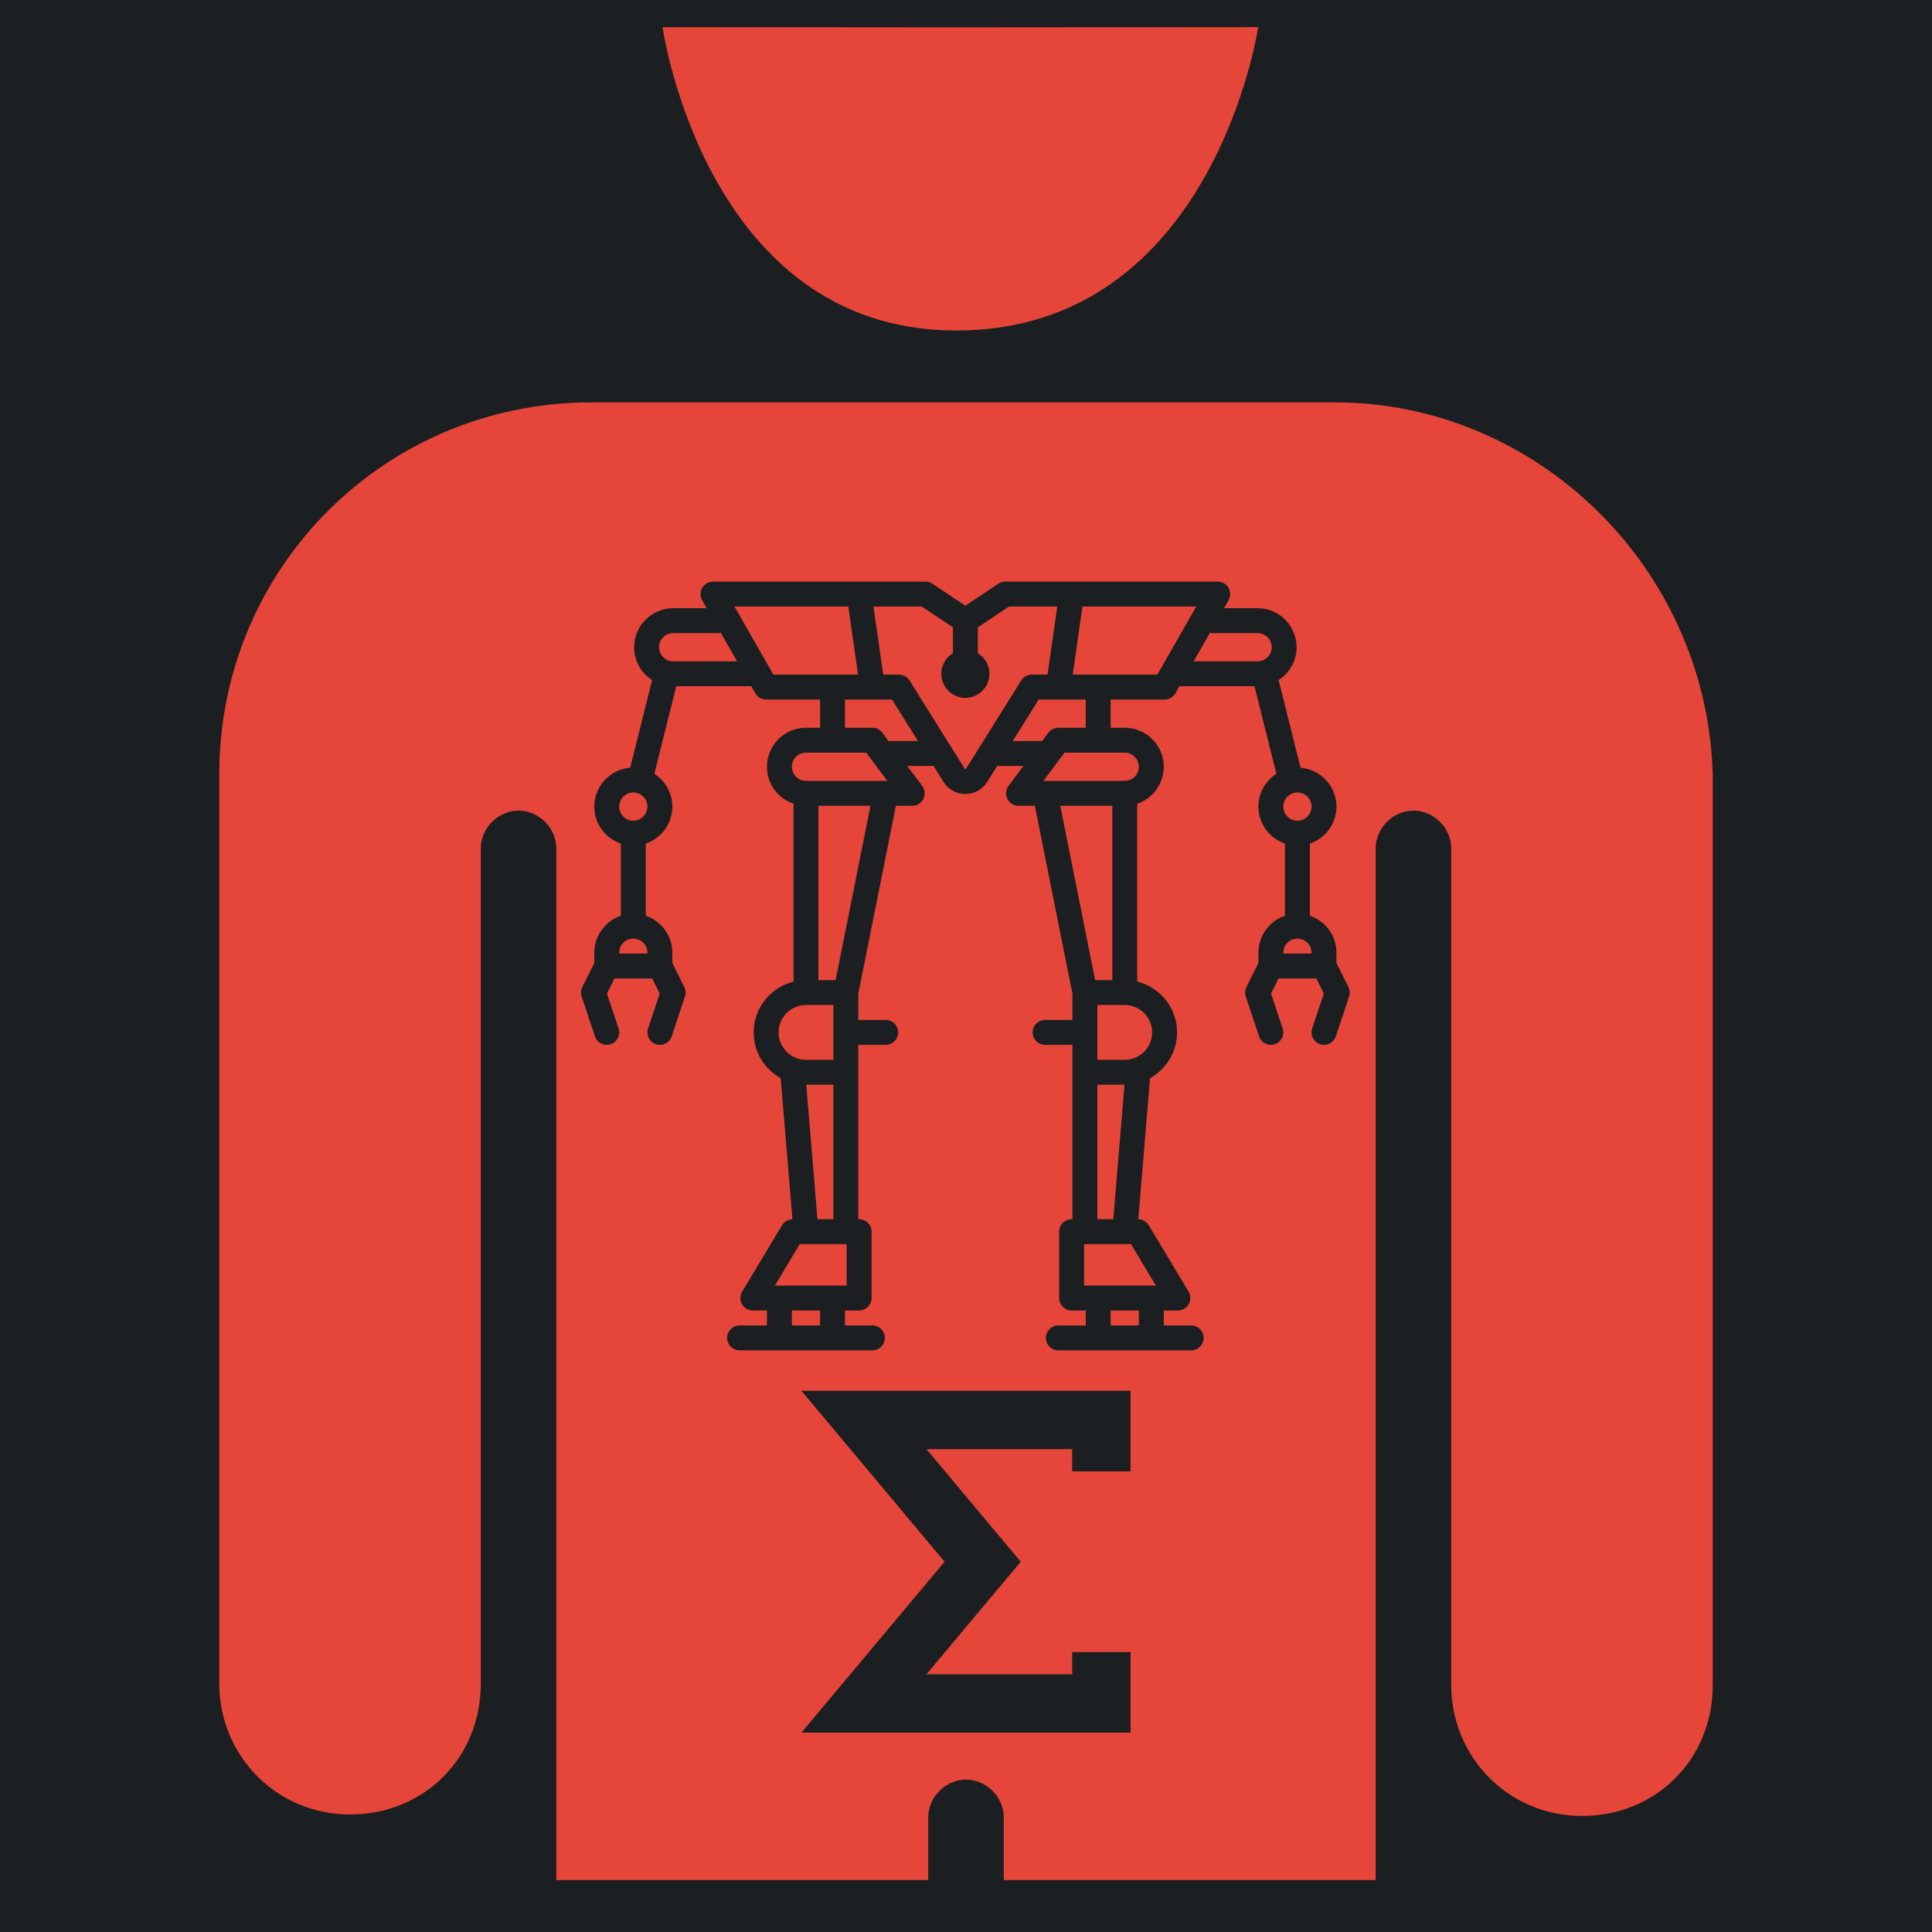 <?xml version="1.0" encoding="UTF-8" standalone="no"?>
<!-- Uploaded to SVGRepo https://www.svgrepo.com -->

<svg
   version="1.2"
   id="Layer_1"
   x="0px"
   y="0px"
   viewBox="-421 153 512 512"
   xml:space="preserve"
   sodipodi:docname="implanted_linearframe_sigma.svg"
   width="512"
   height="512"
   inkscape:version="1.1.1 (3bf5ae0d25, 2021-09-20)"
   xmlns:inkscape="http://www.inkscape.org/namespaces/inkscape"
   xmlns:sodipodi="http://sodipodi.sourceforge.net/DTD/sodipodi-0.dtd"
   xmlns="http://www.w3.org/2000/svg"
   xmlns:svg="http://www.w3.org/2000/svg"><defs
   id="defs7"><filter
     style="color-interpolation-filters:sRGB;"
     inkscape:label="Drop Shadow"
     id="filter1042"
     x="-0.192"
     y="-0.155"
     width="1.374"
     height="1.301"><feFlood
       flood-opacity="1"
       flood-color="rgb(58,63,94)"
       result="flood"
       id="feFlood1032" /><feComposite
       in="flood"
       in2="SourceGraphic"
       operator="out"
       result="composite1"
       id="feComposite1034" /><feGaussianBlur
       in="composite1"
       stdDeviation="15"
       result="blur"
       id="feGaussianBlur1036" /><feOffset
       dx="0"
       dy="0"
       result="offset"
       id="feOffset1038" /><feComposite
       in="offset"
       in2="SourceGraphic"
       operator="atop"
       result="composite2"
       id="feComposite1040" /></filter><filter
     style="color-interpolation-filters:sRGB;"
     inkscape:label="Drop Shadow"
     id="filter1092"
     x="-0.052"
     y="-0.042"
     width="1.104"
     height="1.084"><feFlood
       flood-opacity="1"
       flood-color="rgb(58,63,94)"
       result="flood"
       id="feFlood1082" /><feComposite
       in="flood"
       in2="SourceGraphic"
       operator="out"
       result="composite1"
       id="feComposite1084" /><feGaussianBlur
       in="composite1"
       stdDeviation="8.556"
       result="blur"
       id="feGaussianBlur1086" /><feOffset
       dx="0"
       dy="0"
       result="offset"
       id="feOffset1088" /><feComposite
       in="offset"
       in2="SourceGraphic"
       operator="atop"
       result="composite2"
       id="feComposite1090" /></filter></defs><sodipodi:namedview
   id="namedview5"
   pagecolor="#505050"
   bordercolor="#eeeeee"
   borderopacity="1"
   inkscape:pageshadow="0"
   inkscape:pageopacity="0"
   inkscape:pagecheckerboard="0"
   showgrid="false"
   showguides="true"
   inkscape:guide-bbox="true"
   inkscape:zoom="1.4142136"
   inkscape:cx="263.39727"
   inkscape:cy="239.35564"
   inkscape:window-width="1716"
   inkscape:window-height="1414"
   inkscape:window-x="3160"
   inkscape:window-y="587"
   inkscape:window-maximized="1"
   inkscape:current-layer="Layer_1" />

<g
   id="g439"
   transform="translate(-421,153)"
   style="fill:#1b1f21;fill-opacity:1"><g
     id="g8"
     style="fill:#1b1f21;fill-opacity:1">
</g><g
     id="g10"
     style="fill:#1b1f21;fill-opacity:1">
</g><g
     id="g12"
     style="fill:#1b1f21;fill-opacity:1">
</g><g
     id="g14"
     style="fill:#1b1f21;fill-opacity:1">
</g><g
     id="g16"
     style="fill:#1b1f21;fill-opacity:1">
</g><g
     id="g18"
     style="fill:#1b1f21;fill-opacity:1">
</g><g
     id="g20"
     style="fill:#1b1f21;fill-opacity:1">
</g><g
     id="g22"
     style="fill:#1b1f21;fill-opacity:1">
</g><g
     id="g24"
     style="fill:#1b1f21;fill-opacity:1">
</g><g
     id="g26"
     style="fill:#1b1f21;fill-opacity:1">
</g><g
     id="g28"
     style="fill:#1b1f21;fill-opacity:1">
</g><g
     id="g30"
     style="fill:#1b1f21;fill-opacity:1">
</g><g
     id="g32"
     style="fill:#1b1f21;fill-opacity:1">
</g><g
     id="g34"
     style="fill:#1b1f21;fill-opacity:1">
</g><g
     id="g36"
     style="fill:#1b1f21;fill-opacity:1">
</g><g
     id="g1182"
     transform="translate(131.265,78.461)"
     style="fill:#1b1f21;fill-opacity:1"><g
       id="g14-6"
       style="fill:#1b1f21;fill-opacity:1">
</g><g
       id="g16-7"
       style="fill:#1b1f21;fill-opacity:1">
</g><g
       id="g18-5"
       style="fill:#1b1f21;fill-opacity:1">
</g><g
       id="g20-3"
       style="fill:#1b1f21;fill-opacity:1">
</g><g
       id="g22-5"
       style="fill:#1b1f21;fill-opacity:1">
</g><g
       id="g24-6"
       style="fill:#1b1f21;fill-opacity:1">
</g><g
       id="g26-2"
       style="fill:#1b1f21;fill-opacity:1">
</g><g
       id="g28-9"
       style="fill:#1b1f21;fill-opacity:1">
</g><g
       id="g30-1"
       style="fill:#1b1f21;fill-opacity:1">
</g><g
       id="g32-27"
       style="fill:#1b1f21;fill-opacity:1">
</g><g
       id="g34-09"
       style="fill:#1b1f21;fill-opacity:1">
</g><g
       id="g36-3"
       style="fill:#1b1f21;fill-opacity:1">
</g><g
       id="g38"
       style="fill:#1b1f21;fill-opacity:1">
</g><g
       id="g40"
       style="fill:#1b1f21;fill-opacity:1">
</g><g
       id="g42"
       style="fill:#1b1f21;fill-opacity:1">
</g><g
       id="g541"
       transform="translate(26.047,-8.003)"
       style="fill:#1b1f21;fill-opacity:1"><g
         id="g20-6"
         style="fill:#1b1f21;fill-opacity:1">
</g><g
         id="g22-7"
         style="fill:#1b1f21;fill-opacity:1">
</g><g
         id="g24-5"
         style="fill:#1b1f21;fill-opacity:1">
</g><g
         id="g26-3"
         style="fill:#1b1f21;fill-opacity:1">
</g><g
         id="g28-5"
         style="fill:#1b1f21;fill-opacity:1">
</g><g
         id="g30-6"
         style="fill:#1b1f21;fill-opacity:1">
</g><g
         id="g32-2"
         style="fill:#1b1f21;fill-opacity:1">
</g><g
         id="g34-9"
         style="fill:#1b1f21;fill-opacity:1">
</g><g
         id="g36-1"
         style="fill:#1b1f21;fill-opacity:1">
</g><g
         id="g38-2"
         style="fill:#1b1f21;fill-opacity:1">
</g><g
         id="g40-7"
         style="fill:#1b1f21;fill-opacity:1">
</g><g
         id="g42-0"
         style="fill:#1b1f21;fill-opacity:1">
</g><g
         id="g44"
         style="fill:#1b1f21;fill-opacity:1">
</g><g
         id="g46"
         style="fill:#1b1f21;fill-opacity:1">
</g><g
         id="g48"
         style="fill:#1b1f21;fill-opacity:1">
</g><g
         id="g319"
         transform="translate(-157.313,-70.459)"
         style="fill:#1b1f21;fill-opacity:1"><g
           id="g949"
           style="fill:#1b1f21;fill-opacity:1"><path
             d="M 0,0 H 512 V 512 H 0 Z"
             fill="#b90202"
             fill-opacity="1"
             id="path902"
             style="fill:#1b1f21;fill-opacity:1" /><g
             id="g1524"
             transform="matrix(0.653,0.651,-0.651,0.653,760.96,405.168)"
             style="fill:#1b1f21;fill-opacity:1"><g
               class=""
               id="g1513"
               style="fill:#1b1f21;fill-opacity:1" /></g><g
             id="g1741"
             transform="matrix(0.731,-0.725,0.725,0.731,174.722,-127.529)"
             style="fill:#1b1f21;fill-opacity:1"><g
               class=""
               id="g1730"
               style="fill:#1b1f21;fill-opacity:1" /></g></g><g
           id="g10-6"
           style="fill:#1b1f21;fill-opacity:1">
</g><g
           id="g12-7"
           style="fill:#1b1f21;fill-opacity:1">
</g><g
           id="g14-9"
           style="fill:#1b1f21;fill-opacity:1">
</g><g
           id="g16-5"
           style="fill:#1b1f21;fill-opacity:1">
</g><g
           id="g18-3"
           style="fill:#1b1f21;fill-opacity:1">
</g><g
           id="g20-5"
           style="fill:#1b1f21;fill-opacity:1">
</g><g
           id="g22-6"
           style="fill:#1b1f21;fill-opacity:1">
</g><g
           id="g24-2"
           style="fill:#1b1f21;fill-opacity:1">
</g><g
           id="g26-9"
           style="fill:#1b1f21;fill-opacity:1">
</g><g
           id="g28-1"
           style="fill:#1b1f21;fill-opacity:1">
</g><g
           id="g30-2"
           style="fill:#1b1f21;fill-opacity:1">
</g><g
           id="g32-7"
           style="fill:#1b1f21;fill-opacity:1">
</g><g
           id="g34-0"
           style="fill:#1b1f21;fill-opacity:1">
</g><g
           id="g36-9"
           style="fill:#1b1f21;fill-opacity:1">
</g><g
           id="g38-3"
           style="fill:#1b1f21;fill-opacity:1">
</g></g></g></g><g
     id="g1551"
     transform="matrix(0.512,0,0,0.512,124.854,126.079)"
     style="fill:#1b1f21;fill-opacity:1"><g
       id="g1478"
       style="fill:#1b1f21;fill-opacity:1">
	<g
   id="g1476"
   style="fill:#1b1f21;fill-opacity:1">
		
	</g>
</g><g
       id="g1484"
       style="fill:#1b1f21;fill-opacity:1">
	<g
   id="g1482"
   style="fill:#1b1f21;fill-opacity:1">
		
	</g>
</g><g
       id="g1490"
       style="fill:#1b1f21;fill-opacity:1">
	<g
   id="g1488"
   style="fill:#1b1f21;fill-opacity:1">
		
	</g>
</g><g
       id="g1492"
       style="fill:#1b1f21;fill-opacity:1">
</g><g
       id="g1494"
       style="fill:#1b1f21;fill-opacity:1">
</g><g
       id="g1496"
       style="fill:#1b1f21;fill-opacity:1">
</g><g
       id="g1498"
       style="fill:#1b1f21;fill-opacity:1">
</g><g
       id="g1500"
       style="fill:#1b1f21;fill-opacity:1">
</g><g
       id="g1502"
       style="fill:#1b1f21;fill-opacity:1">
</g><g
       id="g1504"
       style="fill:#1b1f21;fill-opacity:1">
</g><g
       id="g1506"
       style="fill:#1b1f21;fill-opacity:1">
</g><g
       id="g1508"
       style="fill:#1b1f21;fill-opacity:1">
</g><g
       id="g1510"
       style="fill:#1b1f21;fill-opacity:1">
</g><g
       id="g1512"
       style="fill:#1b1f21;fill-opacity:1">
</g><g
       id="g1514"
       style="fill:#1b1f21;fill-opacity:1">
</g><g
       id="g1516"
       style="fill:#1b1f21;fill-opacity:1">
</g><g
       id="g1518"
       style="fill:#1b1f21;fill-opacity:1">
</g><g
       id="g1520"
       style="fill:#1b1f21;fill-opacity:1">
</g></g></g><path
   id="path2"
   style="fill:#e64539;stroke-width:3.85;fill-opacity:1;filter:url(#filter1092)"
   d="M 333.43 7.186 L 253.223 7.254 L 253.221 7.254 L 175.584 7.189 C 175.584 7.189 186.928 87.592 253.404 87.592 C 321.566 87.592 333.43 7.186 333.43 7.186 z M 156.672 106.637 C 102.002 106.637 58.109 150.527 58.109 205.197 L 58.109 446.207 C 58.109 465.072 73.125 480.857 92.76 480.857 C 112.395 480.857 127.41 465.842 127.41 446.207 L 127.41 224.832 C 127.41 219.442 132.032 214.822 137.422 214.822 C 142.812 214.822 147.43 219.442 147.43 224.832 L 147.43 498.232 L 245.99 498.232 L 245.99 481.627 C 245.99 476.237 250.612 471.617 256.002 471.617 C 261.392 471.617 266.01 476.237 266.01 481.627 L 266.01 498.232 L 364.568 498.232 L 364.568 224.832 C 364.568 219.442 369.19 214.822 374.58 214.822 C 379.97 214.822 384.59 219.442 384.59 224.832 L 384.59 446.592 C 384.59 465.457 399.605 481.242 419.24 481.242 C 438.875 481.242 453.891 466.227 453.891 446.592 L 453.891 205.197 C 452.351 150.527 407.304 106.637 353.789 106.637 L 156.672 106.637 z M 188.955 154.141 L 245.275 154.141 C 245.927 154.141 246.563 154.334 247.105 154.695 L 255.834 160.516 L 264.564 154.695 C 265.107 154.334 265.743 154.141 266.395 154.141 L 322.713 154.141 C 323.889 154.141 324.978 154.768 325.568 155.785 C 326.159 156.803 326.162 158.057 325.578 159.078 L 324.377 161.182 L 333.273 161.182 C 338.975 161.182 343.613 165.82 343.613 171.521 C 343.613 175.17 341.712 178.38 338.85 180.221 L 344.658 203.457 C 349.975 203.879 354.172 208.336 354.172 213.76 C 354.172 218.308 351.22 222.176 347.133 223.557 L 347.133 242.684 C 351.22 244.064 354.172 247.933 354.172 252.48 L 354.172 255.221 L 357.344 261.564 C 357.735 262.347 357.8 263.253 357.523 264.084 L 354.004 274.645 C 353.543 276.027 352.255 276.9 350.873 276.9 C 350.527 276.9 350.176 276.846 349.83 276.73 C 348.101 276.154 347.166 274.286 347.742 272.557 L 350.83 263.293 L 348.834 259.301 L 338.832 259.301 L 336.836 263.293 L 339.924 272.557 C 340.5 274.286 339.565 276.154 337.836 276.73 C 336.107 277.306 334.238 276.374 333.662 274.645 L 330.143 264.084 C 329.866 263.254 329.931 262.347 330.322 261.564 L 333.492 255.221 L 333.492 252.48 C 333.492 247.933 336.446 244.064 340.533 242.684 L 340.533 223.557 C 336.446 222.176 333.492 218.308 333.492 213.76 C 333.492 210.111 335.395 206.901 338.258 205.061 L 332.457 181.861 L 312.561 181.861 L 311.498 183.719 C 310.91 184.747 309.817 185.381 308.633 185.381 L 294.334 185.381 L 294.334 192.861 L 298.074 192.861 C 303.776 192.861 308.414 197.5 308.414 203.201 C 308.414 207.749 305.461 211.617 301.373 212.998 L 301.373 260.141 C 307.427 261.626 311.934 267.094 311.934 273.6 C 311.934 278.813 309.038 283.361 304.773 285.727 L 301.66 323.104 C 302.794 323.126 303.839 323.727 304.424 324.701 L 314.982 342.301 C 315.594 343.32 315.611 344.59 315.025 345.625 C 314.44 346.659 313.343 347.299 312.154 347.299 L 308.414 347.299 L 308.414 351.258 L 315.674 351.258 C 317.496 351.258 318.973 352.736 318.973 354.559 C 318.973 356.381 317.496 357.857 315.674 357.857 L 280.475 357.857 C 278.652 357.857 277.174 356.381 277.174 354.559 C 277.174 352.736 278.652 351.258 280.475 351.258 L 287.734 351.258 L 287.734 347.299 L 283.994 347.299 C 282.172 347.299 280.693 345.82 280.693 343.998 L 280.693 326.398 C 280.693 324.576 282.172 323.1 283.994 323.1 L 284.213 323.1 L 284.213 276.9 L 276.953 276.9 C 275.131 276.9 273.654 275.422 273.654 273.6 C 273.654 271.777 275.131 270.299 276.953 270.299 L 284.213 270.299 L 284.213 263.367 L 274.248 213.541 L 269.914 213.541 C 268.664 213.541 267.522 212.835 266.963 211.717 C 266.404 210.599 266.523 209.259 267.273 208.26 L 271.234 202.98 L 264.264 202.98 L 261.617 207.213 C 260.363 209.22 258.201 210.42 255.834 210.42 C 253.467 210.42 251.305 209.22 250.051 207.213 L 247.404 202.98 L 240.434 202.98 L 244.395 208.26 C 245.145 209.259 245.264 210.599 244.705 211.717 C 244.146 212.835 243.004 213.541 241.754 213.541 L 237.42 213.541 L 227.455 263.367 L 227.455 270.299 L 234.715 270.299 C 236.537 270.299 238.014 271.777 238.014 273.6 C 238.014 275.422 236.537 276.9 234.715 276.9 L 227.455 276.9 L 227.455 323.1 L 227.674 323.1 C 229.496 323.1 230.975 324.576 230.975 326.398 L 230.975 343.998 C 230.975 345.82 229.496 347.299 227.674 347.299 L 223.936 347.299 L 223.936 351.258 L 231.195 351.258 C 233.018 351.258 234.494 352.736 234.494 354.559 C 234.494 356.381 233.018 357.859 231.195 357.859 L 195.994 357.859 C 194.172 357.859 192.695 356.381 192.695 354.559 C 192.695 352.736 194.172 351.258 195.994 351.258 L 203.256 351.258 L 203.256 347.299 L 199.516 347.299 C 198.327 347.299 197.23 346.659 196.645 345.625 C 196.058 344.591 196.074 343.32 196.686 342.301 L 207.246 324.701 C 207.831 323.727 208.876 323.126 210.01 323.104 L 206.895 285.727 C 202.63 283.361 199.734 278.813 199.734 273.6 C 199.734 267.094 204.241 261.625 210.295 260.141 L 210.295 212.998 C 206.207 211.617 203.256 207.749 203.256 203.201 C 203.256 197.5 207.894 192.861 213.596 192.861 L 217.334 192.861 L 217.334 185.381 L 203.035 185.381 C 201.851 185.381 200.757 184.747 200.17 183.719 L 199.109 181.861 L 179.213 181.861 L 173.412 205.059 C 176.274 206.9 178.176 210.111 178.176 213.76 C 178.176 218.308 175.222 222.176 171.135 223.557 L 171.135 242.684 C 175.222 244.064 178.176 247.933 178.176 252.48 L 178.176 255.221 L 181.348 261.564 C 181.739 262.347 181.802 263.254 181.525 264.084 L 178.006 274.645 C 177.545 276.027 176.257 276.9 174.875 276.9 C 174.529 276.9 174.178 276.846 173.832 276.73 C 172.103 276.154 171.168 274.286 171.744 272.557 L 174.832 263.293 L 172.836 259.299 L 162.836 259.299 L 160.838 263.293 L 163.926 272.557 C 164.502 274.286 163.569 276.154 161.84 276.73 C 160.111 277.306 158.242 276.374 157.666 274.645 L 154.145 264.084 C 153.868 263.254 153.933 262.347 154.324 261.564 L 157.496 255.221 L 157.496 252.48 C 157.496 247.933 160.448 244.064 164.535 242.684 L 164.535 223.557 C 160.448 222.176 157.496 218.308 157.496 213.76 C 157.496 208.336 161.693 203.879 167.01 203.457 L 172.818 180.221 C 169.956 178.38 168.055 175.17 168.055 171.521 C 168.055 165.82 172.693 161.182 178.395 161.182 L 187.291 161.182 L 186.09 159.078 C 185.506 158.057 185.511 156.803 186.102 155.785 C 186.692 154.768 187.779 154.141 188.955 154.141 z M 194.643 160.742 L 204.949 178.781 L 227.389 178.781 L 224.812 160.742 L 194.643 160.742 z M 231.48 160.742 L 234.057 178.781 L 238.234 178.781 C 239.372 178.781 240.43 179.367 241.033 180.332 L 255.648 203.715 C 255.673 203.754 255.712 203.818 255.834 203.818 C 255.956 203.818 255.997 203.754 256.021 203.715 L 270.635 180.332 C 271.238 179.367 272.296 178.781 273.434 178.781 L 277.611 178.781 L 280.189 160.742 L 267.393 160.742 L 259.135 166.248 L 259.135 173.111 C 260.977 174.232 262.215 176.251 262.215 178.561 C 262.215 182.078 259.352 184.941 255.834 184.941 C 252.316 184.941 249.455 182.078 249.455 178.561 C 249.455 176.251 250.692 174.232 252.535 173.111 L 252.535 166.248 L 244.275 160.742 L 231.48 160.742 z M 286.855 160.742 L 284.279 178.781 L 306.719 178.781 L 317.027 160.742 L 286.855 160.742 z M 191 167.67 C 190.733 167.739 190.455 167.781 190.166 167.781 L 178.395 167.781 C 176.332 167.781 174.656 169.459 174.656 171.521 C 174.656 173.584 176.332 175.262 178.395 175.262 L 195.338 175.262 L 191 167.67 z M 320.668 167.67 L 316.332 175.262 L 333.273 175.262 C 335.336 175.262 337.014 173.584 337.014 171.521 C 337.014 169.459 335.336 167.781 333.273 167.781 L 321.504 167.781 C 321.215 167.781 320.935 167.739 320.668 167.67 z M 223.936 185.381 L 223.936 192.861 L 231.195 192.861 C 232.234 192.861 233.21 193.35 233.834 194.182 L 235.484 196.381 L 243.279 196.381 L 236.404 185.381 L 231.195 185.381 L 231.189 185.381 L 231.182 185.381 L 223.936 185.381 z M 275.264 185.381 L 268.389 196.381 L 276.184 196.381 L 277.834 194.182 C 278.457 193.35 279.436 192.861 280.475 192.861 L 287.734 192.861 L 287.734 185.381 L 280.486 185.381 L 280.479 185.381 L 280.473 185.381 L 275.264 185.381 z M 213.596 199.461 C 211.533 199.461 209.855 201.139 209.855 203.201 C 209.855 205.263 211.533 206.941 213.596 206.941 L 234.686 206.941 L 234.707 206.941 L 235.154 206.941 L 229.545 199.461 L 213.596 199.461 z M 282.123 199.461 L 276.514 206.941 L 276.967 206.941 L 276.977 206.941 L 298.074 206.941 C 300.136 206.941 301.814 205.263 301.814 203.201 L 301.812 203.201 C 301.812 201.139 300.136 199.461 298.074 199.461 L 282.123 199.461 z M 167.836 210.02 C 165.774 210.02 164.096 211.698 164.096 213.76 C 164.096 215.822 165.774 217.5 167.836 217.5 C 169.898 217.5 171.576 215.822 171.576 213.76 C 171.576 211.698 169.898 210.02 167.836 210.02 z M 343.832 210.02 C 341.77 210.02 340.094 211.698 340.094 213.76 C 340.094 215.822 341.77 217.5 343.832 217.5 C 345.894 217.5 347.572 215.822 347.572 213.76 C 347.572 211.698 345.894 210.02 343.832 210.02 z M 216.895 213.541 L 216.895 259.74 L 221.449 259.74 L 230.689 213.541 L 216.895 213.541 z M 280.979 213.541 L 290.219 259.74 L 294.773 259.74 L 294.773 213.541 L 280.979 213.541 z M 167.836 248.74 C 165.774 248.74 164.096 250.418 164.096 252.48 L 164.096 252.699 L 171.576 252.699 L 171.576 252.48 C 171.576 250.418 169.898 248.74 167.836 248.74 z M 343.832 248.74 C 341.77 248.74 340.094 250.418 340.094 252.48 L 340.094 252.699 L 347.572 252.699 L 347.572 252.48 C 347.572 250.418 345.894 248.74 343.832 248.74 z M 213.596 266.34 C 209.593 266.34 206.336 269.597 206.336 273.6 C 206.336 277.603 209.593 280.859 213.596 280.859 L 220.855 280.859 L 220.855 266.34 L 213.596 266.34 z M 290.814 266.34 L 290.814 280.859 L 298.074 280.859 C 302.077 280.859 305.334 277.603 305.334 273.6 C 305.334 269.597 302.077 266.34 298.074 266.34 L 290.814 266.34 z M 213.662 287.459 L 216.631 323.1 L 220.855 323.1 L 220.855 287.459 L 213.662 287.459 z M 290.814 287.459 L 290.814 323.1 L 295.037 323.1 L 298.008 287.459 L 290.814 287.459 z M 211.943 329.699 L 205.344 340.699 L 224.375 340.699 L 224.375 329.699 L 213.596 329.699 L 213.592 329.699 L 213.588 329.699 L 211.943 329.699 z M 287.293 329.699 L 287.293 340.699 L 306.324 340.699 L 299.725 329.699 L 298.082 329.699 L 298.078 329.699 L 298.072 329.699 L 287.293 329.699 z M 209.855 347.299 L 209.855 351.258 L 217.334 351.258 L 217.334 347.299 L 209.855 347.299 z M 294.334 347.299 L 294.334 351.258 L 301.814 351.258 L 301.814 347.299 L 294.334 347.299 z M 212.389 368.576 L 299.611 368.576 L 299.611 389.928 L 284.145 389.928 L 284.145 384.043 L 245.518 384.043 L 270.504 413.873 L 245.518 443.701 L 284.146 443.701 L 284.146 437.816 L 299.611 437.816 L 299.611 459.168 L 212.389 459.168 L 250.328 413.873 L 212.389 368.576 z "
   transform="translate(-421,153)" /><g
   id="g2623"
   transform="matrix(0.388,0,0,0.388,-267.377,341.84)" /><g
   id="g366"
   transform="matrix(0.649,0,0,0.649,-256.691,316.547)"><g
     id="g309">
	<g
   id="g307">
		
		
		
	</g>
</g><g
     id="g311">
</g><g
     id="g313">
</g><g
     id="g315">
</g><g
     id="g317">
</g><g
     id="g319-3">
</g><g
     id="g321">
</g><g
     id="g323">
</g><g
     id="g325">
</g><g
     id="g327">
</g><g
     id="g329">
</g><g
     id="g331">
</g><g
     id="g333">
</g><g
     id="g335">
</g><g
     id="g337">
</g><g
     id="g339">
</g></g><g
   id="g314"
   transform="matrix(0.355,0,0,0.355,-255.988,318.013)"><g
     id="g249">
	<g
   id="g247">
		
	</g>
</g><g
     id="g255">
	<g
   id="g253">
		
	</g>
</g><g
     id="g257">
</g><g
     id="g259">
</g><g
     id="g261">
</g><g
     id="g263">
</g><g
     id="g265">
</g><g
     id="g267">
</g><g
     id="g269">
</g><g
     id="g271">
</g><g
     id="g273">
</g><g
     id="g275">
</g><g
     id="g277">
</g><g
     id="g279">
</g><g
     id="g281">
</g><g
     id="g283">
</g><g
     id="g285">
</g></g><g
   id="g428"
   transform="translate(-693.895,-151.79)"><g
     id="g6"
     transform="matrix(17.295,0,0,17.295,-11.965,157.478)"><path
       fill="none"
       d="M 0,0 H 24 V 24 H 0 Z"
       id="path2-7" /></g><g
     style="fill:none"
     id="g923"
     transform="matrix(3.861,-1.524,0,3.861,275.512,284.069)" /><g
     style="fill:none"
     id="g923-6"
     transform="matrix(1.524,3.861,-3.861,0,213.789,263.598)" /><g
     style="fill:none"
     id="g198"
     transform="matrix(4.248,0,1.683,4.248,116.365,251.6)" /><g
     style="fill:none"
     id="g198-3"
     transform="matrix(-4.248,0,-1.683,4.248,394.77,251.55)" /></g><g
   id="g1311"
   transform="translate(14.302,385.362)"><g
     id="g1260">
</g><g
     id="g1262">
</g><g
     id="g1264">
</g><g
     id="g1266">
</g><g
     id="g1268">
</g><g
     id="g1270">
</g><g
     id="g1272">
</g><g
     id="g1274">
</g><g
     id="g1276">
</g><g
     id="g1278">
</g><g
     id="g1280">
</g><g
     id="g1282">
</g><g
     id="g1284">
</g><g
     id="g1286">
</g><g
     id="g1288">
</g></g><g
   id="g539"
   transform="matrix(0.753,0,0,0.753,-125.007,766.567)"
   style="fill:#000000"><title
     id="title535">Layer 1</title><g
     id="svg_4"
     transform="matrix(0.143,0,0,-0.149,658.907,101.695)"
     style="fill:#000000" /></g></svg>
